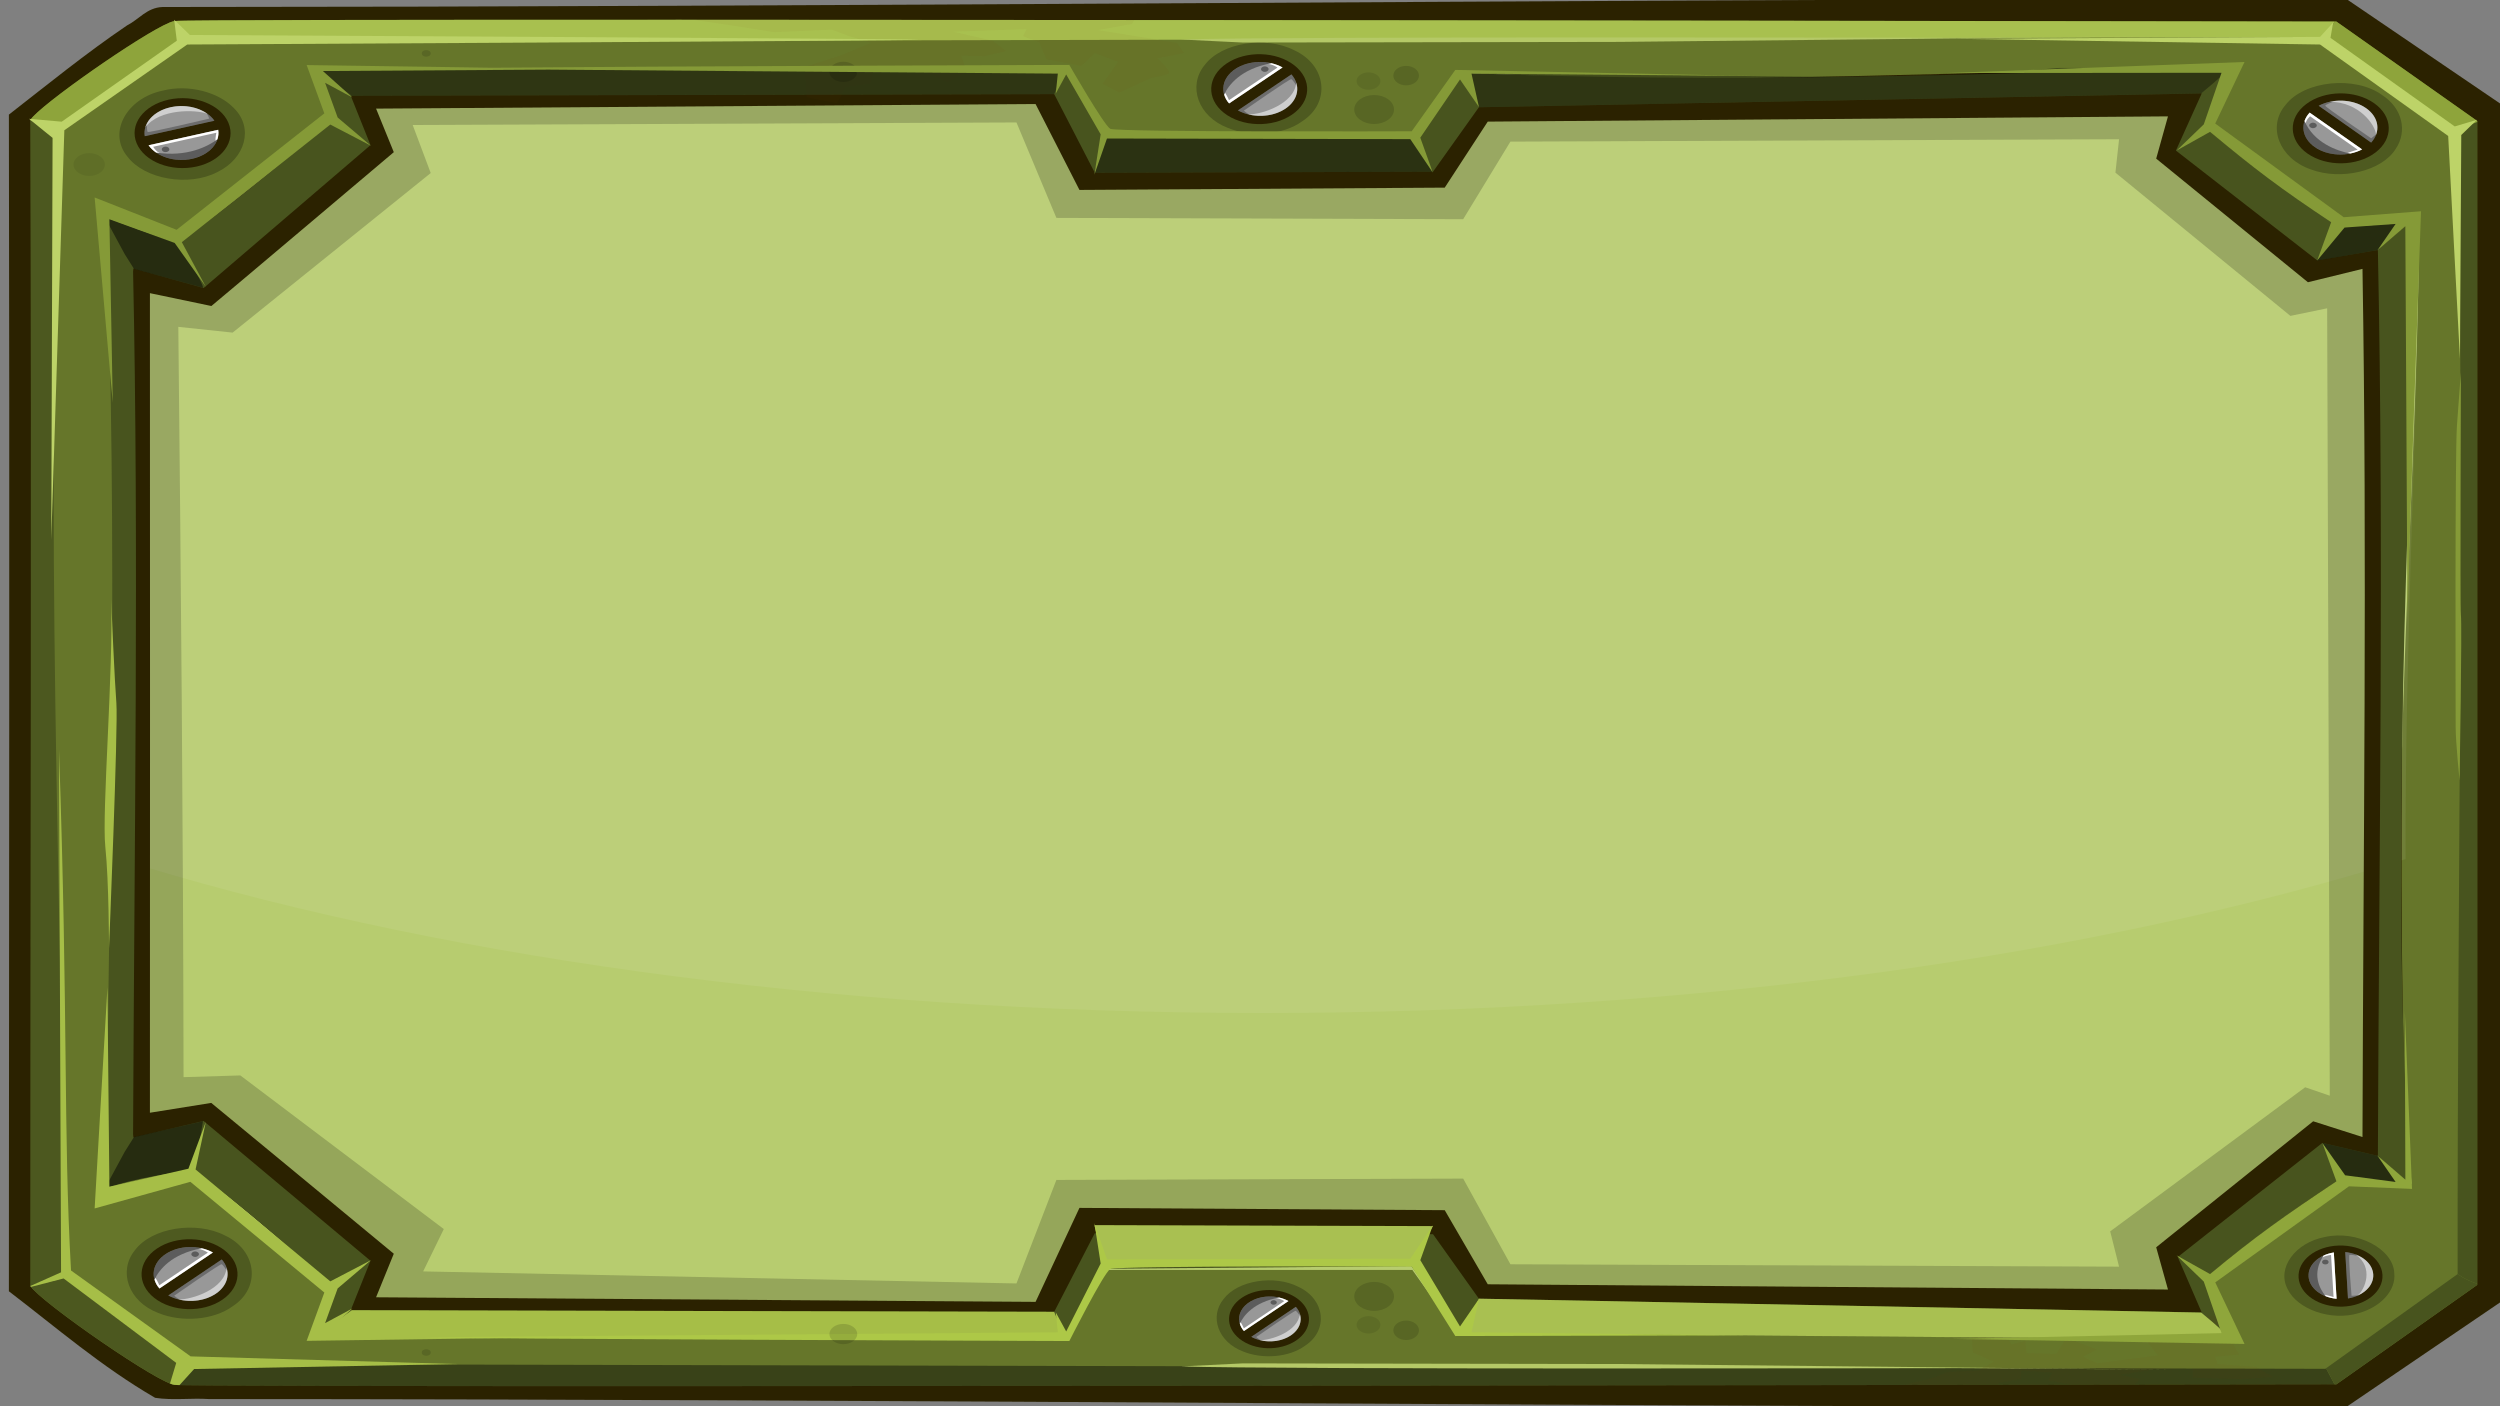 <?xml version="1.0" encoding="UTF-8" standalone="no"?>
<!-- Created with Inkscape (http://www.inkscape.org/) -->

<svg
   xmlns:dc="http://purl.org/dc/elements/1.1/"
   xmlns:cc="http://creativecommons.org/ns#"
   xmlns:rdf="http://www.w3.org/1999/02/22-rdf-syntax-ns#"
   xmlns:svg="http://www.w3.org/2000/svg"
   xmlns="http://www.w3.org/2000/svg"
   xmlns:sodipodi="http://sodipodi.sourceforge.net/DTD/sodipodi-0.dtd"
   xmlns:inkscape="http://www.inkscape.org/namespaces/inkscape"
   width="508mm"
   height="285.75mm"
   viewBox="0 0 508 285.75"
   version="1.1"
   id="svg19518"
   inkscape:version="0.92.0 r15299"
   sodipodi:docname="main-panel-no-header.svg">
  <rect x="0" y="0" width="508" height="285.75" fill="#808080" stroke="none"/>
  <defs
     id="defs19512" />
  <sodipodi:namedview
     id="base"
     pagecolor="#ffffff"
     bordercolor="#666666"
     borderopacity="1.0"
     inkscape:pageopacity="0.0"
     inkscape:pageshadow="2"
     inkscape:zoom="0.35"
     inkscape:cx="150.90179"
     inkscape:cy="335.10362"
     inkscape:document-units="mm"
     inkscape:current-layer="layer1"
     showgrid="false"
     inkscape:window-width="1920"
     inkscape:window-height="1017"
     inkscape:window-x="-8"
     inkscape:window-y="-8"
     inkscape:window-maximized="1" />
  <g
     inkscape:label="Layer 1"
     inkscape:groupmode="layer"
     id="layer1"
     transform="translate(201.322,48.254)">
    <g
       id="g7243"
       transform="matrix(0.372,0,0,0.271,2271.204,119.073)"
       inkscape:export-filename="C:\Users\Robert\Desktop\military_ui\pngs\panels\large_screen_rectanglar_military_panel_1985px_by_1536.png"
       inkscape:export-xdpi="128.49051"
       inkscape:export-ydpi="128.49051">
      <g
         transform="translate(-2537.346,-344.531)"
         id="g7131">
        <path
           style="fill:#2b2200;fill-opacity:1;stroke:none"
           d="m -2900.938,-273.781 c -373.191,0.745 -746.384,5.968 -1119.562,6.125 -8.525,0.487 -12.864,9.34 -19.312,13.781 -22.68,21.112 -43.364,44.264 -64.562,66.906 0.47,294.094 0.045,588.188 0,882.281 25.992,27.264 50.418,56.373 79.875,79.875 9.663,2.072 19.67,0.05 29.438,0.943 389.134,0.109 778.24,6.09 1167.375,6.025 29.323,-27.331 58.611,-54.702 87.906,-82.062 0,-297.281 -1e-4,-594.562 0,-891.844 -29.296,-27.361 -58.583,-54.731 -87.906,-82.062 -24.417,-0.006 -48.833,0.004 -73.25,0.031 z"
           id="path6701"
           inkscape:connector-curvature="0" />
        <path
           style="fill:#66762a;fill-opacity:1;stroke:none"
           d="m -3736.906,-258.094 c -147.685,-0.026 -258.315,0.174 -274.25,0.781 -0.01,3e-4 -0.023,-3e-4 -0.031,0 -0.54,0.021 -1.026,0.041 -1.344,0.062 -0.344,0.024 -0.579,0.038 -0.656,0.062 -0.01,-0.002 -0.022,0.002 -0.031,0 -0.216,-0.048 -0.482,-0.014 -0.812,0.062 -0.479,0.111 -1.112,0.395 -1.813,0.75 -0.178,0.087 -0.342,0.146 -0.531,0.25 -14.819,8.117 -69.306,60.374 -75.875,72.438 h -0.062 c -0.122,0.226 -0.257,0.491 -0.344,0.688 h 0.031 c -0.01,0.018 -0.023,0.044 -0.031,0.062 0.725,282.312 0.019,578.615 0,874.219 4.992,11.52 72.525,75.786 79.437,74.25 1.8,0.72 117.765,0.934 276.313,0.906 348.804,-0.061 903.875,-1.344 903.875,-1.344 l 76.937,-74.562 c 0,-290.906 0,-581.812 0,-872.719 l -76.937,-74.562 c 0,0 -555.071,-1.283 -903.875,-1.344 z"
           id="path6703"
           inkscape:connector-curvature="0"
           sodipodi:nodetypes="ccccccccccccccccsccccsc" />
        <path
           style="fill:#b7cc6f;fill-opacity:1;stroke:none"
           d="m -3938.719,-222.062 c 5.579,16.703 11.147,34.532 10.313,36.812 0,5.732 -77.261,92.212 -83.906,92.594 -4.638,0.267 -24.284,-9.451 -39.125,-17.188 16.342,238.521 0.883,482.244 0,728.031 14.841,-7.736 34.487,-17.454 39.125,-17.188 6.645,0.382 83.906,86.862 83.906,92.594 0.834,2.28 -4.734,20.11 -10.313,36.812 l 413.844,-0.156 19.469,-50.938 h 167.656 l 24.875,48 c 138.497,-12.049 280.446,1.047 421.938,2.688 -6.207,-18.276 -13.511,-40.846 -12.562,-43.438 0,-5.732 77.261,-92.212 83.906,-92.594 3.901,-0.224 14.288,14.038 27.646,20.825 -15.993,-231.444 2.632,-494.323 4.167,-713.794 -13.358,6.787 -27.912,13.599 -31.813,13.375 -6.645,-0.382 -83.906,-86.862 -83.906,-92.594 -0.949,-2.592 6.356,-25.161 12.562,-43.438 -141.491,1.641 -283.441,14.736 -421.938,2.688 l -24.875,48 h -167.656 l -19.469,-50.938 z"
           id="path6705"
           inkscape:connector-curvature="0"
           sodipodi:nodetypes="ccccccccccccccsccsccccccc" />
        <path
           inkscape:connector-curvature="0"
           style="opacity:0.07;fill:#ffffff;fill-opacity:1;stroke:none"
           d="m -3938.719,-222.062 c 5.579,16.703 11.147,34.532 10.313,36.812 0,5.732 -77.261,92.212 -83.906,92.594 -4.638,0.267 -24.284,-9.451 -39.125,-17.188 10.818,157.898 7.694,318.109 4.094,479.656 168.307,72.796 387.744,116.844 627.75,116.844 238.423,0 456.509,-43.468 624.375,-115.406 -0.375,-160.886 6.412,-323.591 7.438,-470.25 -13.358,6.787 -27.912,13.599 -31.813,13.375 -6.645,-0.382 -83.906,-86.862 -83.906,-92.594 -0.949,-2.592 6.356,-25.161 12.562,-43.438 -141.491,1.641 -283.441,14.736 -421.938,2.688 l -24.875,48 h -167.656 l -19.469,-50.938 z"
           id="path7126" />
        <path
           style="opacity:0.19;fill:#000000;fill-opacity:1;stroke:none"
           d="m -3295.719,-199.031 -25.406,58 -193.469,5.438 -23.875,-62.969 -369.469,0.875 9.156,36.531 -92.737,114.823 -39.264,-12.355 c -5.738,199.801 -5.353,418.67 -5e-4,625.719 l 39.187,-10.089 92.813,112.558 -9.156,36.531 369.469,0.875 23.875,-69.03 193.469,5.438 25.406,64.061 374.438,-10.312 -5.844,-31.812 73.281,-82.156 39.125,3.062 c 1.002,-221.341 2.08,-442.745 0,-663.969 l -41.982,1.277 -70.424,-80.371 5.844,-31.812 z m -258.281,17.938 21.812,71.562 222.188,1 25.812,-58.188 332.469,-1.781 -1.987,25.04 95.569,107.407 20.087,-5.692 1.429,590.406 -13.442,-6.317 -106.5,108.031 4.844,26.469 -332.469,-1.781 -25.812,-64.248 -222.188,1 -21.812,77.623 -324.094,-9.031 11.281,-31.75 -111.132,-115.195 -31.028,1.289 c -0.202,-187.039 -1.435,-375.608 -2.857,-562.585 l 29.661,4.319 108.214,-119.654 -9.853,-36.036 z"
           id="path6711"
           inkscape:connector-curvature="0"
           sodipodi:nodetypes="cccccccccccccccccccccccccccccccccccccccccccccccccc" />
        <path
           style="fill:#2b2200;fill-opacity:1;stroke:none"
           d="m -3938.719,-222.062 c 5.579,16.703 11.147,34.532 10.313,36.812 0,5.732 -77.261,92.212 -83.906,92.594 -1.782,0.102 -5.79,-1.269 -10.875,-3.438 l -22.5,29.375 c 5.181,213.806 0.999,427.905 0,641.781 l 30,33.661 c 5.085,-2.169 9.093,-3.54 10.875,-3.438 6.645,0.382 76.406,82.576 76.406,88.308 0.834,2.28 -4.734,20.11 -10.313,36.812 l 413.844,-0.156 19.469,-56.998 h 167.656 l 24.344,51.186 c 142.6,-7.356 281.591,4.411 422.469,5.562 -6.207,-18.276 -13.511,-40.846 -12.562,-43.438 0,-5.732 74.417,-80.055 81.062,-80.438 3.901,-0.224 15.046,3.811 28.403,10.597 -7.207,-239.4 -1.503,-499.663 3.409,-727.878 -13.357,6.786 -30.769,11.814 -34.67,11.589 -6.645,-0.382 -78.205,-72.92 -78.205,-78.652 -0.949,-2.592 6.356,-25.161 12.562,-43.438 -140.877,1.151 -279.868,12.918 -422.469,5.562 l -24.344,45.125 h -167.656 l -19.469,-50.938 z m 395.156,27.156 23.969,64.406 199.531,-1.719 23.5,-49.5 371.562,-3.938 -6.438,31.688 82.893,92.683 29.795,-10.027 c 2.604,216.977 0.44,433.984 0,650.969 l -26.938,-11.812 -85.75,94.469 L -2925,694 l -371.562,-3.938 -23.5,-55.561 -199.531,-1.719 -23.969,70.467 -360.25,-3.438 9.688,-32.656 c 0,0 -95.684,-108.68 -99.719,-113.089 l -33.5,7.371 c 0.01,-204.844 0.146,-409.688 0,-614.531 l 33.576,9.636 c 4.035,-4.41 99.643,-115.355 99.643,-115.355 l -9.688,-32.656 z"
           id="path6714"
           inkscape:connector-curvature="0"
           sodipodi:nodetypes="ccccccccccccccccsccscccccccccccccccccccccccccccccccc" />
        <path
           style="fill:#48541e;fill-opacity:1;stroke:none"
           d="m -3589.569,-214.463 11.055,3.629 42.74,2.15 24.562,65.287 184.756,-0.77 25.052,-48.328 394.851,-10.396 -14.112,42.889 77.197,82.36 33.691,-7.97 c 1.979,-5.454 16.093,-17.511 16.105,-22.441 -14.343,2.109 -30.907,3.98 -34.619,5.686 -6.324,-0.333 -75.168,-70.034 -75.168,-75.026 -0.902,-2.256 9.985,-29.747 15.89,-45.658 -140.915,6.313 -281.801,12.78 -425.342,4.648 l -23.826,45.768 -168.158,2.525 -18.548,-44.32 z"
           id="path6716"
           inkscape:connector-curvature="0"
           sodipodi:nodetypes="ccccccccccccccccccc" />
        <path
           sodipodi:nodetypes="cccccccccccc"
           inkscape:connector-curvature="0"
           style="fill:#48541e;fill-opacity:1;stroke:none"
           d="m -3938.726,-222.009 c 5.575,16.693 11.143,34.49 10.309,36.769 0,5.732 -77.272,92.215 -83.917,92.597 -4.646,0.267 -24.338,-9.504 -39.187,-17.246 -1e-4,0.376 0,0.742 0,1.119 l 14.58,37 38.961,14.802 91.133,-107.128 -10.803,-37.039 397.803,-1.235 -5.755,-19.484 z"
           id="path6718" />
        <path
           inkscape:connector-curvature="0"
           style="fill:#8ea43b;fill-opacity:1;stroke:none"
           d="m -4014.017,-257.118 c -0.165,0.039 -0.345,0.1 -0.538,0.168 -0.172,0.06 -0.308,0.118 -0.504,0.202 -0.199,0.086 -0.451,0.192 -0.672,0.302 -0.289,0.142 -0.58,0.289 -0.907,0.47 -0.031,0.018 -0.069,0.048 -0.101,0.067 -15.723,9.006 -71.423,62.562 -75.938,72.981 v 0.168 l 16.611,7.362 67.963,-66.097 -5.846,-15.624 c -0.023,0 -0.044,-0.011 -0.067,0 z"
           id="path6720"
           sodipodi:nodetypes="ccccccccccccc" />
        <path
           style="fill:#a8c04f;fill-opacity:1;stroke:none"
           d="m -3736.909,-258.093 c -158.548,-0.028 -274.468,0.187 -276.268,0.907 -0.201,-0.045 -0.473,0 -0.773,0.067 l 5.859,15.64 1169.571,-3.618 4.504,-11.652 c -2.209,0 -554.786,-1.283 -902.894,-1.344 z m -278.855,1.68 c -0.477,0.239 -1.006,0.528 -1.579,0.874 0.589,-0.355 1.091,-0.629 1.579,-0.874 z"
           id="path6722"
           inkscape:connector-curvature="0"
           sodipodi:nodetypes="ccccccscccc" />
        <path
           style="fill:#8ea43b;fill-opacity:1;stroke:none"
           d="m -2834.016,-256.749 -4.509,11.666 h -0.739 c 0.257,0.175 0.672,0.47 0.672,0.47 l 71.811,70.565 c 0,0 3.646,-3.988 10.72,-7.3 v -0.84 l -76.946,-74.561 c 0,0 -0.871,3.2e-4 -1.008,0 z m -1181.749,0.336 c -0.489,0.245 -0.991,0.518 -1.579,0.874 0.573,-0.346 1.102,-0.634 1.579,-0.874 z"
           id="path6724"
           inkscape:connector-curvature="0"
           sodipodi:nodetypes="cccccccccccc" />
        <path
           style="opacity:0.257;fill:#000000;fill-opacity:1;stroke:none"
           d="m -4092.656,-182.75 c 0.725,282.186 0.019,578.371 0,873.844 8.275,-1.94 9.145,-6.11 13.112,-6.29 1.388,-0.372 5.844,-1.562 5.844,-1.562 -1.901,-288.427 -11.457,-570.211 -2.366,-858.638 z"
           id="path6726"
           inkscape:connector-curvature="0"
           sodipodi:nodetypes="cccccc" />
        <path
           style="fill:#48541e;fill-opacity:1;stroke:none"
           d="m -4015.75,-256.406 c -0.477,0.24 -1.02,0.529 -1.594,0.875 0.589,-0.356 1.105,-0.63 1.594,-0.875 z m 1259.688,75.062 c -7.073,3.312 -10.719,7.281 -10.719,7.281 3.829,281.705 -0.21,565.089 0,856.469 0,0 3.646,3.969 10.719,7.281 0,-290.344 0,-580.688 0,-871.031 z M -4017.344,763.875 c 0.589,0.356 1.105,0.63 1.594,0.875 -0.477,-0.24 -1.02,-0.529 -1.594,-0.875 z"
           id="path6730"
           inkscape:connector-curvature="0"
           sodipodi:nodetypes="ccccccccccc" />
        <path
           sodipodi:nodetypes="cscscc"
           style="fill:#b5c967;fill-opacity:1;stroke:none"
           d="m -3464.145,-243.29 c 51.101,-2.398 406.078,-1.304 424.51,-1.304 18.433,0 116.456,-1.211 116.456,-1.211 0,0 -294.745,4.302 -301.657,4.302 -6.912,0 -205.469,0.486 -205.469,0.486 z"
           id="path6732"
           inkscape:connector-curvature="0" />
        <path
           inkscape:connector-curvature="0"
           style="opacity:0.044;fill:#803300;fill-opacity:1;stroke:none"
           d="m -3730.391,-258.093 c 11.264,2.337 22.949,4.67 22.949,4.67 l 21.135,4.603 31.484,-1.915 8.837,4.603 12.668,5.376 -17.271,9.61 -19.22,8.434 0.403,12.298 0.773,10.349 16.498,4.637 5.007,-11.928 13.44,-2.688 1.915,-9.979 23.017,-1.915 17.305,11.122 10.349,-8.064 -3.058,-12.264 12.668,0.37 11.895,-3.831 -7.291,-7.695 -21.874,-6.888 40.321,-1.949 -1.915,5.376 8.803,4.637 3.864,12.668 19.186,4.973 7.291,-9.576 12.668,6.519 -8.434,16.498 9.207,6.552 16.901,-10.752 c 0,0 8.059,-1.925 9.979,-3.461 1.92,-1.536 -6.149,-11.525 -6.149,-11.525 l 14.616,-3.831 -3.864,-7.695 -43.379,-9.61 18.817,-4.603 c 0,0 0.488,-1.222 1.109,-2.923 -84.067,-0.099 -167.257,-0.186 -240.651,-0.201 z"
           id="path6734" />
        <circle
           r="6.061"
           cy="1590.773"
           cx="24.749"
           transform="matrix(1.075,0,0,1.075,-3388.318,-1922.194)"
           style="opacity:0.087;fill:#000000;fill-opacity:1;stroke:none"
           id="path6736" />
        <circle
           r="2.273"
           cy="1577.894"
           cx="68.943"
           transform="matrix(1.075,0,0,1.075,-3950.511,-1929.106)"
           style="opacity:0.13;fill:#000000;fill-opacity:1;stroke:none"
           id="path6740" />
        <path
           sodipodi:nodetypes="ccccccc"
           inkscape:connector-curvature="0"
           id="path6744"
           d="m -2984.357,-221.999 c -104.592,12.751 -217.135,2.822 -325.938,3.562 l 7.777,22.42 1.129,3.518 394.531,-10.406 c 9.016,-10.062 15.024,-18.148 15.531,-18.719 -30.907,-0.069 -61.954,-0.209 -93.031,-0.375 z"
           style="opacity:0.354;fill:#000000;fill-opacity:1;stroke:none" />
        <path
           sodipodi:nodetypes="ccccccc"
           id="path6746"
           d="m -3938.154,-222.009 21.112,20.873 383.611,-1.196 5.543,-18.211 -161.233,-1.389 -249.033,-0.076 z"
           style="opacity:0.354;fill:#000000;fill-opacity:1;stroke:none"
           inkscape:connector-curvature="0" />
        <path
           inkscape:connector-curvature="0"
           id="path6748"
           d="m -3506.076,-171.812 -5.312,27.938 0.188,0.469 184.75,-0.75 -12.531,-26.812 h -109.156 l -56.75,0.844 -0.344,-0.844 h -0.156 l -0.344,-0.844 z"
           style="opacity:0.407;fill:#000000;fill-opacity:1;stroke:none" />
        <path
           style="fill:#48541e;fill-opacity:1;stroke:none"
           d="m -4051.438,-109.844 c 6.828,241.427 2.006,485.374 -3e-4,728.031 5.234,-2.728 11.066,-5.675 16.625,-8.375 v -0.031 c 0.442,-1.088 0.688,-1.719 0.688,-1.719 l -2.406,-30.406 c 0.635,-212.56 3.204,-442.123 -3e-4,-646.969 l 2.406,-30.406 c 0,0 -0.245,-0.631 -0.688,-1.719 v -0.031 c -5.559,-2.7 -11.391,-5.647 -16.625,-8.375 z"
           id="path6752"
           inkscape:connector-curvature="0"
           sodipodi:nodetypes="cccccccccccc" />
        <path
           sodipodi:nodetypes="cccccccc"
           id="path6754"
           d="m -4051.514,-109.89 c -2e-4,0.377 0,0.742 0,1.119 l 10.415,26.429 c 1.846,4.084 3.398,7.406 5.084,11.073 l 37.725,14.107 c -0.614,-5.499 -10.801,-26.27 -12.624,-36.137 -0.607,0.379 -1.101,0.638 -1.412,0.656 -4.646,0.267 -24.338,-9.504 -39.187,-17.246 z"
           style="opacity:0.473;fill:#000000;fill-opacity:1;stroke:none"
           inkscape:connector-curvature="0" />
        <path
           style="fill:#48541e;fill-opacity:1;stroke:none"
           d="m -2787.812,-112.594 -22.531,27.031 c 3.381,226.471 0.601,452.985 0,679.469 l 17.859,23.369 c -11.516,-239.589 -1.251,-497.933 4.672,-729.869 z"
           id="path6758"
           inkscape:connector-curvature="0"
           sodipodi:nodetypes="ccccc" />
        <path
           inkscape:connector-curvature="0"
           id="path6760"
           d="m -2793.67,-107.812 -6.812,0.719 c -5.051,0.701 -10.095,1.381 -14.5,2.031 -1.052,0.161 -5.034,-1.475 -5.982,-1.317 -3.829,0.638 -6.758,1.276 -8.063,1.875 -0.147,-0.01 -0.347,-0.072 -0.562,-0.156 -0.632,0.178 -1.183,0.326 -1.563,0.5 -0.128,-0.01 -0.29,-0.062 -0.469,-0.125 -1.438,3.308 -8.513,18.924 -11.938,26.781 l 0.031,0.031 33.763,-8.152 c 1.948,-5.369 15.656,-17.119 16.094,-22.188 z"
           style="opacity:0.473;fill:#000000;fill-opacity:1;stroke:none"
           sodipodi:nodetypes="ccccccccccccc" />
        <ellipse
           ry="8.081"
           rx="13.076"
           cy="1594.814"
           cx="5057.777"
           transform="matrix(0.535,0,0,0.903,-6047.052,-1656.329)"
           id="path6802"
           style="opacity:0.139;fill:#000000;fill-opacity:1;stroke:none" />
        <circle
           r="10.102"
           cy="1617.037"
           cx="4959.849"
           id="path6804"
           style="opacity:0.139;fill:#000000;fill-opacity:1;stroke:none"
           transform="matrix(1.075,0,0,1.075,-8690.469,-1929.106)" />
        <circle
           r="7.071"
           cy="1590.773"
           cx="4690.138"
           id="path6806"
           style="opacity:0.139;fill:#000000;fill-opacity:1;stroke:none"
           transform="matrix(1.075,0,0,1.075,-8690.469,-1929.106)" />
        <path
           sodipodi:nodetypes="ccccccccccccccccccc"
           inkscape:connector-curvature="0"
           id="path6947"
           d="m -3589.569,722.816 11.055,-3.629 42.74,-2.15 24.562,-65.287 184.756,0.77 25.052,48.328 394.851,10.396 -13.102,-41.626 78.982,-85.574 30.896,9.921 c 1.979,5.454 16.093,17.511 16.105,22.441 -14.343,-2.109 -30.907,-3.98 -34.619,-5.686 -6.324,0.333 -75.168,70.034 -75.168,75.026 -0.902,2.256 9.985,29.747 15.89,45.658 l -425.342,-4.648 -25.342,-50.314 -166.643,2.02 -18.548,44.32 z"
           style="fill:#48541e;fill-opacity:1;stroke:none" />
        <path
           id="path6949"
           d="m -3938.726,730.362 c 5.575,-16.693 11.143,-34.49 10.309,-36.769 0,-5.732 -69.772,-87.929 -76.417,-88.311 -4.646,-0.267 -31.838,5.218 -46.687,12.96 -1e-4,-0.376 0,-0.742 0,-1.119 l 14.58,-37 38.885,-12.536 91.209,104.863 -10.803,37.039 397.803,1.235 -5.755,19.484 z"
           style="fill:#48541e;fill-opacity:1;stroke:none"
           inkscape:connector-curvature="0"
           sodipodi:nodetypes="cccccccccccc" />
        <path
           id="path6951"
           d="m -4014.017,765.471 c -0.165,-0.039 -0.345,-0.1 -0.538,-0.168 -0.172,-0.06 -0.308,-0.118 -0.504,-0.202 -0.199,-0.086 -0.451,-0.192 -0.672,-0.302 -0.289,-0.142 -0.58,-0.289 -0.907,-0.47 -0.031,-0.018 -0.069,-0.048 -0.101,-0.067 -15.723,-9.006 -71.423,-62.562 -75.938,-72.981 0,-0.056 0,-0.112 0,-0.168 14.796,-3.469 17.995,-6.327 17.995,-6.327 l 66.578,65.061 -5.846,15.624 c -0.023,0 -0.044,0.011 -0.067,0 z"
           style="fill:#4c581f;fill-opacity:1;stroke:none"
           inkscape:connector-curvature="0"
           sodipodi:nodetypes="ccccccccccccc" />
        <path
           sodipodi:nodetypes="ccccccscccc"
           inkscape:connector-curvature="0"
           id="path6953"
           d="m -3736.909,766.445 c -158.548,0.028 -274.468,-0.187 -276.268,-0.907 -0.201,0.045 -0.473,0 -0.773,-0.067 l 5.859,-15.64 1169.571,3.618 4.504,11.652 c -2.209,0 -554.786,1.283 -902.894,1.344 z m -278.855,-1.68 c -0.477,-0.239 -1.006,-0.528 -1.579,-0.874 0.589,0.355 1.091,0.629 1.579,0.874 z"
           style="opacity:0.438;fill:#000000;fill-opacity:1;stroke:none" />
        <path
           sodipodi:nodetypes="cccccccccccc"
           inkscape:connector-curvature="0"
           id="path6955"
           d="m -2834.016,765.101 -4.509,-11.666 h -0.739 c 0.257,-0.175 0.672,-0.47 0.672,-0.47 l 71.811,-70.565 c 0,0 3.646,3.988 10.72,7.3 v 0.84 l -76.946,74.561 c 0,0 -0.871,-3.2e-4 -1.008,0 z m -1181.749,-0.336 c -0.489,-0.245 -0.991,-0.518 -1.579,-0.874 0.573,0.346 1.102,0.634 1.579,0.874 z"
           style="fill:#48541e;fill-opacity:1;stroke:none" />
        <path
           inkscape:connector-curvature="0"
           id="path6963"
           d="m -3464.145,751.642 c 51.101,2.398 406.078,1.304 424.51,1.304 18.433,0 116.456,1.211 116.456,1.211 0,0 -294.745,-4.302 -301.657,-4.302 -6.912,0 -205.469,-0.486 -205.469,-0.486 z"
           style="fill:#b5c967;fill-opacity:1;stroke:none"
           sodipodi:nodetypes="cscscc" />
        <circle
           r="6.061"
           cy="1590.773"
           cx="24.749"
           id="path6967"
           style="opacity:0.087;fill:#000000;fill-opacity:1;stroke:none"
           transform="matrix(1.075,0,0,-1.075,-3388.318,2430.547)" />
        <circle
           r="2.273"
           cy="1577.894"
           cx="68.943"
           id="path6969"
           style="opacity:0.13;fill:#000000;fill-opacity:1;stroke:none"
           transform="matrix(1.075,0,0,-1.075,-3950.511,2437.459)" />
        <path
           inkscape:connector-curvature="0"
           style="opacity:0.473;fill:#000000;fill-opacity:1;stroke:none"
           d="m -4051.514,618.242 c -2e-4,-0.377 0,-0.742 0,-1.119 l 10.415,-26.429 c 1.846,-4.084 3.398,-7.406 5.084,-11.073 l 37.649,-11.841 c -0.614,5.499 -3.225,28.29 -5.048,38.158 -0.607,-0.379 -1.101,-0.638 -1.412,-0.656 -4.646,-0.267 -31.838,5.218 -46.687,12.96 z"
           id="path6983"
           sodipodi:nodetypes="cccccccc" />
        <path
           inkscape:connector-curvature="0"
           style="fill:#a6be47;fill-opacity:1;stroke:none"
           d="m -3938.154,730.362 21.112,-20.873 383.611,1.196 5.543,18.211 -161.233,1.389 -249.033,0.076 z"
           id="path6975"
           sodipodi:nodetypes="ccccccc" />
        <path
           style="fill:#a6be47;fill-opacity:1;stroke:none"
           d="m -4048.531,176.375 c 1.361,51.792 -5.134,160.119 -3.177,185.557 2.02,26.264 2.021,76.255 2.021,76.255 0,0 5.041,-166.671 4.031,-183.844 -0.94,-15.977 -2.627,-69.975 -2.875,-77.969 z M -4077,289.312 l 1.125,391.781 -16.781,10.25 c 0.087,0.197 0.222,0.462 0.344,0.688 l 17.812,-6.344 61.531,63.312 -3.406,15.469 c 0.437,0.24 0.848,0.428 1.219,0.594 0.438,0.195 0.794,0.329 1.125,0.406 0.04,0.011 0.117,-0.011 0.156,0 0.113,0.02 0.245,0.052 0.344,0.062 0.134,0.011 0.239,0.024 0.344,0 0.06,0.023 0.305,0.04 0.656,0.062 0.308,0.025 0.732,0.038 1.344,0.062 0.013,5.4e-4 0.017,-5.4e-4 0.031,0 l 7.969,-12.062 144.062,-3.719 -145.969,-5.75 -65.344,-64.406 c -4.259,-104.941 -1.463,-186.705 -6.562,-390.406 z m 26.455,178.174 -6.987,165.701 52.281,-19.964 73.188,83.027 -9.656,36.219 162.594,-3.156 -153.719,-1.312 16.125,-19.844 -14.937,11.031 6.875,-26.031 18.156,-21.156 -22.188,15.875 -73.594,-83.902 5.625,-35.719 -9.531,35.156 -43.156,13.464 z"
           id="path6959"
           inkscape:connector-curvature="0"
           sodipodi:nodetypes="csccccccccccccccccccccccccccccccccccccccccc" />
        <path
           sodipodi:nodetypes="cccccccccccccccccccccccccccccccccccccccccccccccccccccccc"
           inkscape:connector-curvature="0"
           id="path6971"
           d="m -3069.794,765.572 15.356,-4.906 9.24,-4.872 16.297,-1.075 8.669,-6.519 -11.391,-7.09 c -0.179,-3.797 -0.358,-7.594 -0.538,-11.391 -0.37,-2.352 -0.739,-4.704 -1.109,-7.056 -9.957,-1.994 -19.914,-3.987 -29.871,-5.981 0,-3.08 0,-6.16 0,-9.24 7.426,-0.538 14.852,-1.075 22.277,-1.613 1.994,2.711 3.987,5.421 5.981,8.132 2.89,0.37 5.779,0.739 8.669,1.109 4.536,0.179 9.072,0.358 13.608,0.538 -1.087,-1.994 -2.173,-3.987 -3.259,-5.981 3.248,-0.179 6.496,-0.358 9.744,-0.538 2.901,5.253 5.802,10.506 8.703,15.759 -5.611,0.538 -11.223,1.075 -16.834,1.613 1.266,2.901 2.531,5.802 3.797,8.703 2.531,-0.907 5.062,-1.814 7.594,-2.722 0.19,3.08 0.381,6.16 0.571,9.24 5.421,0.179 10.842,0.358 16.263,0.538 1.815,-3.987 3.629,-7.975 5.443,-11.962 5.611,2.901 11.223,5.802 16.834,8.703 -2.531,1.803 -5.063,3.606 -7.594,5.41 l 7.594,4.906 33.131,-5.981 c -2.352,-4.167 -4.704,-8.333 -7.056,-12.5 -4.525,-0.717 -9.05,-1.434 -13.575,-2.15 1.994,-2.901 3.987,-5.802 5.981,-8.703 6.519,1.814 13.037,3.629 19.556,5.443 5.063,0.179 10.125,0.358 15.188,0.538 0.179,-3.987 0.358,-7.975 0.538,-11.962 4.894,-0.179 9.789,-0.358 14.684,-0.538 -1.277,3.808 -2.554,7.616 -3.83,11.424 2.901,2.531 5.802,5.063 8.703,7.594 1.445,3.438 2.89,6.877 4.335,10.316 -4.346,0.538 -8.691,1.075 -13.037,1.613 l 1.109,5.443 21.169,2.184 9.24,7.594 -16.834,1.613 -27.15,-1.075 v -7.056 l -20.093,0.538 -19.556,4.368 10.853,3.226 -2.89,4.133 c -13.775,0.03 -16.715,0.031 -33.735,0.067 l -13.34,-3.091 2.184,-5.981 -16.834,-1.613 -0.538,6.485 -11.962,2.722 c 0,0 0.156,0.775 0.302,1.546 -15.403,0.031 -35.85,0.069 -52.586,0.101 z"
           style="opacity:0.044;fill:#803300;fill-opacity:1;stroke:none" />
        <path
           style="fill:#a9c051;fill-opacity:1;stroke:none"
           d="m -2984.357,730.352 -325.938,-3.562 7.777,-22.42 1.129,-3.518 394.531,10.406 c 9.016,10.062 15.024,18.148 15.531,18.719 -30.907,0.069 -61.954,0.209 -93.031,0.375 z"
           id="path6973"
           inkscape:connector-curvature="0"
           sodipodi:nodetypes="ccccccc" />
        <path
           style="fill:#a9c051;fill-opacity:1;stroke:none"
           d="m -3506.076,674.103 -5.312,-27.938 0.188,-0.469 184.75,0.75 -12.531,26.812 h -109.156 l -56.75,-0.844 -0.344,0.844 h -0.156 l -0.344,0.844 z"
           id="path6977"
           inkscape:connector-curvature="0"
           sodipodi:nodetypes="ccccccccccc" />
        <path
           style="opacity:0.473;fill:#000000;fill-opacity:1;stroke:none"
           d="m -2793.67,616.164 -6.812,-0.719 c -5.051,-0.701 -10.095,-1.381 -14.5,-2.031 -1.052,-0.161 -2.177,-0.311 -3.125,-0.469 -3.829,-0.638 -6.758,-1.276 -8.063,-1.875 -0.147,0.01 -0.347,0.072 -0.562,0.156 -0.632,-0.178 -1.183,-0.326 -1.563,-0.5 -0.128,0.01 -0.29,0.062 -0.469,0.125 -1.438,-3.308 -8.513,-18.924 -11.938,-26.781 l 0.031,-0.031 30.906,9.937 c 1.948,5.369 15.656,17.119 16.094,22.188 z"
           id="path6989"
           inkscape:connector-curvature="0" />
        <ellipse
           ry="8.081"
           rx="13.076"
           cy="1594.814"
           cx="5057.777"
           style="opacity:0.139;fill:#000000;fill-opacity:1;stroke:none"
           id="path6993"
           transform="matrix(0.535,0,0,-0.903,-6047.052,2164.682)" />
        <circle
           r="10.102"
           cy="1617.037"
           cx="4959.849"
           transform="matrix(1.075,0,0,-1.075,-8690.469,2437.459)"
           style="opacity:0.139;fill:#000000;fill-opacity:1;stroke:none"
           id="path6995" />
        <path
           sodipodi:nodetypes="ccccccccccccccccccc"
           inkscape:connector-curvature="0"
           id="path6979"
           d="m -3877.702,729.802 c 11.982,1.247 352.584,2.806 352.584,2.806 0,0 18.691,-50.892 22.322,-53.979 4.035,-2.646 164.706,-1.839 164.706,-1.839 l 23.81,52.078 159.834,-0.511 -150.994,-2.296 4.097,-25.12 -10.374,20.755 -21.683,-49.712 6.847,-26.19 -12.317,25.095 -165.709,0.472 -6.847,-27.126 3.424,30.244 -18.83,50.959 -5.706,-14.342 1.141,14.966 z"
           style="fill:#adc847;fill-opacity:1;stroke:none" />
        <circle
           r="7.071"
           cy="1590.773"
           cx="4690.138"
           transform="matrix(1.075,0,0,-1.075,-8690.469,2437.459)"
           style="opacity:0.139;fill:#000000;fill-opacity:1;stroke:none"
           id="path6997" />
        <path
           sodipodi:nodetypes="ccccccccccccccccc"
           inkscape:connector-curvature="0"
           id="path6991"
           d="m -3042.965,731.049 159.767,3.741 -15.977,-46.145 73.032,-72.041 34.447,1.943 -3.926,-133.269 0.291,126.337 -15.337,-18.16 10.006,19.885 -27.561,-4.995 -12.409,-24.171 7.643,28.687 c -27.225,24.785 -45.206,42.217 -69.038,69.546 l -18.259,-14.031 14.835,19.643 9.7,38.662 z"
           style="fill:#8fa63b;fill-opacity:1;stroke:none" />
        <g
           id="g7016"
           transform="matrix(0.516,0.497,-0.497,0.516,-4233.066,-3222.61)">
          <path
             style="opacity:0.239;fill:#000000;fill-opacity:1;stroke:none"
             d="m 4357.969,1657.188 c -29.154,-0.552 -53.392,30.276 -45.969,58.5 5.533,26.124 35.265,43.849 60.812,35.219 24.456,-7.287 40.317,-36 31.562,-60.469 -6.259,-19.403 -25.771,-34.076 -46.406,-33.25 z"
             id="path7018"
             inkscape:connector-curvature="0" />
          <circle
             r="31.071"
             cy="1709.862"
             cx="4366.786"
             transform="matrix(1.178,0,0,1.178,-784.748,-310.061)"
             id="path7020"
             style="fill:#2b2200;fill-opacity:1;stroke:none" />
          <path
             id="path7022"
             d="m 4358.562,1675.562 c -13.883,0 -25.398,10.043 -27.75,23.25 h 55.531 c -2.352,-13.207 -13.898,-23.25 -27.781,-23.25 z m -27.75,33.188 c 2.345,13.215 13.861,23.25 27.75,23.25 13.889,0 25.436,-10.035 27.781,-23.25 z"
             style="fill:#989898;fill-opacity:1;stroke:none"
             inkscape:connector-curvature="0" />
          <path
             sodipodi:nodetypes="ccccccccc"
             inkscape:connector-curvature="0"
             id="path7024"
             d="m 4330.812,1708.75 c 0.577,3.25 1.696,6.301 3.281,9.062 0.809,0.439 1.606,0.862 2.406,1.25 -2.616,-3.35 -2.759,-7.759 -2.759,-7.759 h 50.353 c 0,0 -1.983,4.071 -3.094,7.795 0.644,-0.315 1.23,-0.655 1.812,-0.969 1.692,-2.848 2.931,-5.992 3.531,-9.375 z"
             style="fill:#ffffff;fill-opacity:1;stroke:none" />
          <path
             id="path7026"
             d="m 4336.312,1686.469 c -2.749,3.539 -4.682,7.75 -5.5,12.344 h 55.531 c -0.577,-3.24 -1.699,-6.305 -3.281,-9.062 0.219,2.672 0.156,5.812 0.156,5.812 0,0 -48.402,0.906 -48.938,-0.344 -0.402,-0.938 1.203,-6.18 2.031,-8.75 z"
             style="opacity:0.288;fill:#000000;fill-opacity:1;stroke:none"
             inkscape:connector-curvature="0" />
          <path
             id="path7028"
             d="m 4358.562,1675.562 c -10.607,0 -19.844,5.843 -24.656,14.5 16.162,-15.689 42.47,-6.655 49.531,0.375 -4.761,-8.858 -14.119,-14.875 -24.875,-14.875 z"
             style="opacity:0.535;fill:#ffffff;fill-opacity:1;stroke:none"
             inkscape:connector-curvature="0" />
          <path
             id="path7030"
             d="m 4334.094,1717.812 c 4.857,8.484 13.987,14.188 24.469,14.188 10.366,0 19.439,-5.576 24.344,-13.906 -9.533,5.155 -27.729,11.146 -48.812,-0.281 z"
             style="opacity:0.394;fill:#000000;fill-opacity:1;stroke:none"
             inkscape:connector-curvature="0" />
          <circle
             r="2.857"
             cy="1716.648"
             cx="4341.964"
             id="path7032"
             style="opacity:0.394;fill:#000000;fill-opacity:1;stroke:none" />
        </g>
        <g
           transform="matrix(-0.526,0.486,-0.486,-0.526,-300.18,-1428.315)"
           id="g7034">
          <path
             inkscape:connector-curvature="0"
             id="path7036"
             d="m 4357.969,1657.188 c -29.154,-0.552 -53.392,30.276 -45.969,58.5 5.533,26.124 35.265,43.849 60.812,35.219 24.456,-7.287 40.317,-36 31.562,-60.469 -6.259,-19.403 -25.771,-34.076 -46.406,-33.25 z"
             style="opacity:0.239;fill:#000000;fill-opacity:1;stroke:none" />
          <circle
             r="31.071"
             cy="1709.862"
             cx="4366.786"
             style="fill:#2b2200;fill-opacity:1;stroke:none"
             id="path7038"
             transform="matrix(1.178,0,0,1.178,-784.748,-310.061)" />
          <path
             inkscape:connector-curvature="0"
             style="fill:#989898;fill-opacity:1;stroke:none"
             d="m 4358.562,1675.562 c -13.883,0 -25.398,10.043 -27.75,23.25 h 55.531 c -2.352,-13.207 -13.898,-23.25 -27.781,-23.25 z m -27.75,33.188 c 2.345,13.215 13.861,23.25 27.75,23.25 13.889,0 25.436,-10.035 27.781,-23.25 z"
             id="path7040" />
          <path
             style="fill:#ffffff;fill-opacity:1;stroke:none"
             d="m 4330.812,1708.75 c 0.577,3.25 1.696,6.301 3.281,9.062 0.809,0.439 1.606,0.862 2.406,1.25 -2.616,-3.35 -2.759,-7.759 -2.759,-7.759 h 50.353 c 0,0 -1.983,4.071 -3.094,7.795 0.644,-0.315 1.23,-0.655 1.812,-0.969 1.692,-2.848 2.931,-5.992 3.531,-9.375 z"
             id="path7042"
             inkscape:connector-curvature="0"
             sodipodi:nodetypes="ccccccccc" />
          <path
             inkscape:connector-curvature="0"
             style="opacity:0.288;fill:#000000;fill-opacity:1;stroke:none"
             d="m 4336.312,1686.469 c -2.749,3.539 -4.682,7.75 -5.5,12.344 h 55.531 c -0.577,-3.24 -1.699,-6.305 -3.281,-9.062 0.219,2.672 0.156,5.812 0.156,5.812 0,0 -48.402,0.906 -48.938,-0.344 -0.402,-0.938 1.203,-6.18 2.031,-8.75 z"
             id="path7044" />
          <path
             inkscape:connector-curvature="0"
             style="opacity:0.535;fill:#ffffff;fill-opacity:1;stroke:none"
             d="m 4358.562,1675.562 c -10.607,0 -19.844,5.843 -24.656,14.5 16.162,-15.689 42.47,-6.655 49.531,0.375 -4.761,-8.858 -14.119,-14.875 -24.875,-14.875 z"
             id="path7046" />
          <path
             inkscape:connector-curvature="0"
             style="opacity:0.394;fill:#000000;fill-opacity:1;stroke:none"
             d="m 4334.094,1717.812 c 4.857,8.484 13.987,14.188 24.469,14.188 10.366,0 19.439,-5.576 24.344,-13.906 -9.533,5.155 -27.729,11.146 -48.812,-0.281 z"
             id="path7048" />
          <circle
             r="2.857"
             cy="1716.648"
             cx="4341.964"
             style="opacity:0.394;fill:#000000;fill-opacity:1;stroke:none"
             id="path7050" />
        </g>
        <g
           id="g7052"
           transform="matrix(0.685,-0.209,0.209,0.685,-7351.812,-429.349)">
          <path
             style="opacity:0.239;fill:#000000;fill-opacity:1;stroke:none"
             d="m 4357.969,1657.188 c -29.154,-0.552 -53.392,30.276 -45.969,58.5 5.533,26.124 35.265,43.849 60.812,35.219 24.456,-7.287 40.317,-36 31.562,-60.469 -6.259,-19.403 -25.771,-34.076 -46.406,-33.25 z"
             id="path7054"
             inkscape:connector-curvature="0" />
          <circle
             r="31.071"
             cy="1709.862"
             cx="4366.786"
             transform="matrix(1.178,0,0,1.178,-784.748,-310.061)"
             id="path7056"
             style="fill:#2b2200;fill-opacity:1;stroke:none" />
          <path
             id="path7058"
             d="m 4358.562,1675.562 c -13.883,0 -25.398,10.043 -27.75,23.25 h 55.531 c -2.352,-13.207 -13.898,-23.25 -27.781,-23.25 z m -27.75,33.188 c 2.345,13.215 13.861,23.25 27.75,23.25 13.889,0 25.436,-10.035 27.781,-23.25 z"
             style="fill:#989898;fill-opacity:1;stroke:none"
             inkscape:connector-curvature="0" />
          <path
             sodipodi:nodetypes="ccccccccc"
             inkscape:connector-curvature="0"
             id="path7060"
             d="m 4330.812,1708.75 c 0.577,3.25 1.696,6.301 3.281,9.062 0.809,0.439 1.606,0.862 2.406,1.25 -2.616,-3.35 -2.759,-7.759 -2.759,-7.759 h 50.353 c 0,0 -1.983,4.071 -3.094,7.795 0.644,-0.315 1.23,-0.655 1.812,-0.969 1.692,-2.848 2.931,-5.992 3.531,-9.375 z"
             style="fill:#ffffff;fill-opacity:1;stroke:none" />
          <path
             id="path7062"
             d="m 4336.312,1686.469 c -2.749,3.539 -4.682,7.75 -5.5,12.344 h 55.531 c -0.577,-3.24 -1.699,-6.305 -3.281,-9.062 0.219,2.672 0.156,5.812 0.156,5.812 0,0 -48.402,0.906 -48.938,-0.344 -0.402,-0.938 1.203,-6.18 2.031,-8.75 z"
             style="opacity:0.288;fill:#000000;fill-opacity:1;stroke:none"
             inkscape:connector-curvature="0" />
          <path
             id="path7064"
             d="m 4358.562,1675.562 c -10.607,0 -19.844,5.843 -24.656,14.5 16.162,-15.689 42.47,-6.655 49.531,0.375 -4.761,-8.858 -14.119,-14.875 -24.875,-14.875 z"
             style="opacity:0.535;fill:#ffffff;fill-opacity:1;stroke:none"
             inkscape:connector-curvature="0" />
          <path
             id="path7066"
             d="m 4334.094,1717.812 c 4.857,8.484 13.987,14.188 24.469,14.188 10.366,0 19.439,-5.576 24.344,-13.906 -9.533,5.155 -27.729,11.146 -48.812,-0.281 z"
             style="opacity:0.394;fill:#000000;fill-opacity:1;stroke:none"
             inkscape:connector-curvature="0" />
          <circle
             r="2.857"
             cy="1716.648"
             cx="4341.964"
             id="path7068"
             style="opacity:0.394;fill:#000000;fill-opacity:1;stroke:none" />
        </g>
        <path
           style="fill:#859a37;fill-opacity:1;stroke:none"
           d="m -2883.188,-226.438 -162.812,8.296 150.249,-0.202 -9.688,38.688 -14.844,19.625 18.25,-14.031 c 23.832,27.33 38.949,42.992 66.174,67.777 l -7.625,28.687 14.932,-24.693 27.894,-2.709 -10,19.906 15.312,-18.156 1.161,294.545 c 1.919,-100.337 4.867,-203.666 7.402,-305.795 l -42.232,4.464 -70.174,-70.246 z m -641.938,2.188 c 0,0 -224.401,1.04 -315.312,2.094 h -0.281 l -101,-1.969 9.656,36.219 -80.688,87.312 -44.781,-24.25 9.895,153.987 -1.832,-137.674 35.656,17.781 17.107,33.105 -13.201,-33.698 81.094,-88.188 22.188,15.875 -18.156,-21.156 -6.875,-26.031 14.937,11.031 -16.125,-19.844 123.125,-1.062 278.313,3 -1.125,14.969 5.687,-14.344 18.844,44.906 -3.438,30.25 6.875,-27.125 165.688,0.469 12.312,25.094 -6.844,-26.188 21.687,-43.656 10.375,20.75 -4.094,-25.125 154.03,1.759 -162.874,-4.541 -23.813,46 c 0,0 -160.653,0.802 -164.687,-1.844 -3.631,-3.087 -22.344,-47.906 -22.344,-47.906 z"
           id="path6750"
           inkscape:connector-curvature="0"
           sodipodi:nodetypes="ccccccccccccccccccccccccccccccccccccccccccccccccccccc" />
        <g
           id="g7070"
           transform="matrix(-0.526,0.486,-0.486,-0.526,-884.466,-539.744)">
          <path
             style="opacity:0.239;fill:#000000;fill-opacity:1;stroke:none"
             d="m 4357.969,1657.188 c -29.154,-0.552 -53.392,30.276 -45.969,58.5 5.533,26.124 35.265,43.849 60.812,35.219 24.456,-7.287 40.317,-36 31.562,-60.469 -6.259,-19.403 -25.771,-34.076 -46.406,-33.25 z"
             id="path7072"
             inkscape:connector-curvature="0" />
          <circle
             r="31.071"
             cy="1709.862"
             cx="4366.786"
             transform="matrix(1.178,0,0,1.178,-784.748,-310.061)"
             id="path7074"
             style="fill:#2b2200;fill-opacity:1;stroke:none" />
          <path
             id="path7076"
             d="m 4358.562,1675.562 c -13.883,0 -25.398,10.043 -27.75,23.25 h 55.531 c -2.352,-13.207 -13.898,-23.25 -27.781,-23.25 z m -27.75,33.188 c 2.345,13.215 13.861,23.25 27.75,23.25 13.889,0 25.436,-10.035 27.781,-23.25 z"
             style="fill:#989898;fill-opacity:1;stroke:none"
             inkscape:connector-curvature="0" />
          <path
             sodipodi:nodetypes="ccccccccc"
             inkscape:connector-curvature="0"
             id="path7078"
             d="m 4330.812,1708.75 c 0.577,3.25 1.696,6.301 3.281,9.062 0.809,0.439 1.606,0.862 2.406,1.25 -2.616,-3.35 -2.759,-7.759 -2.759,-7.759 h 50.353 c 0,0 -1.983,4.071 -3.094,7.795 0.644,-0.315 1.23,-0.655 1.812,-0.969 1.692,-2.848 2.931,-5.992 3.531,-9.375 z"
             style="fill:#ffffff;fill-opacity:1;stroke:none" />
          <path
             id="path7080"
             d="m 4336.312,1686.469 c -2.749,3.539 -4.682,7.75 -5.5,12.344 h 55.531 c -0.577,-3.24 -1.699,-6.305 -3.281,-9.062 0.219,2.672 0.156,5.812 0.156,5.812 0,0 -48.402,0.906 -48.938,-0.344 -0.402,-0.938 1.203,-6.18 2.031,-8.75 z"
             style="opacity:0.288;fill:#000000;fill-opacity:1;stroke:none"
             inkscape:connector-curvature="0" />
          <path
             id="path7082"
             d="m 4358.562,1675.562 c -10.607,0 -19.844,5.843 -24.656,14.5 16.162,-15.689 42.47,-6.655 49.531,0.375 -4.761,-8.858 -14.119,-14.875 -24.875,-14.875 z"
             style="opacity:0.535;fill:#ffffff;fill-opacity:1;stroke:none"
             inkscape:connector-curvature="0" />
          <path
             id="path7084"
             d="m 4334.094,1717.812 c 4.857,8.484 13.987,14.188 24.469,14.188 10.366,0 19.439,-5.576 24.344,-13.906 -9.533,5.155 -27.729,11.146 -48.812,-0.281 z"
             style="opacity:0.394;fill:#000000;fill-opacity:1;stroke:none"
             inkscape:connector-curvature="0" />
          <circle
             r="2.857"
             cy="1716.648"
             cx="4341.964"
             id="path7086"
             style="opacity:0.394;fill:#000000;fill-opacity:1;stroke:none" />
        </g>
        <g
           transform="matrix(-0.438,0.405,-0.405,-0.438,-816.484,-302.918)"
           id="g7088">
          <path
             inkscape:connector-curvature="0"
             id="path7090"
             d="m 4357.969,1657.188 c -29.154,-0.552 -53.392,30.276 -45.969,58.5 5.533,26.124 35.265,43.849 60.812,35.219 24.456,-7.287 40.317,-36 31.562,-60.469 -6.259,-19.403 -25.771,-34.076 -46.406,-33.25 z"
             style="opacity:0.239;fill:#000000;fill-opacity:1;stroke:none" />
          <circle
             r="31.071"
             cy="1709.862"
             cx="4366.786"
             style="fill:#2b2200;fill-opacity:1;stroke:none"
             id="path7092"
             transform="matrix(1.178,0,0,1.178,-784.748,-310.061)" />
          <path
             inkscape:connector-curvature="0"
             style="fill:#989898;fill-opacity:1;stroke:none"
             d="m 4358.562,1675.562 c -13.883,0 -25.398,10.043 -27.75,23.25 h 55.531 c -2.352,-13.207 -13.898,-23.25 -27.781,-23.25 z m -27.75,33.188 c 2.345,13.215 13.861,23.25 27.75,23.25 13.889,0 25.436,-10.035 27.781,-23.25 z"
             id="path7094" />
          <path
             style="fill:#ffffff;fill-opacity:1;stroke:none"
             d="m 4330.812,1708.75 c 0.577,3.25 1.696,6.301 3.281,9.062 0.809,0.439 1.606,0.862 2.406,1.25 -2.616,-3.35 -2.759,-7.759 -2.759,-7.759 h 50.353 c 0,0 -1.983,4.071 -3.094,7.795 0.644,-0.315 1.23,-0.655 1.812,-0.969 1.692,-2.848 2.931,-5.992 3.531,-9.375 z"
             id="path7096"
             inkscape:connector-curvature="0"
             sodipodi:nodetypes="ccccccccc" />
          <path
             inkscape:connector-curvature="0"
             style="opacity:0.288;fill:#000000;fill-opacity:1;stroke:none"
             d="m 4336.312,1686.469 c -2.749,3.539 -4.682,7.75 -5.5,12.344 h 55.531 c -0.577,-3.24 -1.699,-6.305 -3.281,-9.062 0.219,2.672 0.156,5.812 0.156,5.812 0,0 -48.402,0.906 -48.938,-0.344 -0.402,-0.938 1.203,-6.18 2.031,-8.75 z"
             id="path7098" />
          <path
             inkscape:connector-curvature="0"
             style="opacity:0.535;fill:#ffffff;fill-opacity:1;stroke:none"
             d="m 4358.562,1675.562 c -10.607,0 -19.844,5.843 -24.656,14.5 16.162,-15.689 42.47,-6.655 49.531,0.375 -4.761,-8.858 -14.119,-14.875 -24.875,-14.875 z"
             id="path7100" />
          <path
             inkscape:connector-curvature="0"
             style="opacity:0.394;fill:#000000;fill-opacity:1;stroke:none"
             d="m 4334.094,1717.812 c 4.857,8.484 13.987,14.188 24.469,14.188 10.366,0 19.439,-5.576 24.344,-13.906 -9.533,5.155 -27.729,11.146 -48.812,-0.281 z"
             id="path7102" />
          <circle
             r="2.857"
             cy="1716.648"
             cx="4341.964"
             style="opacity:0.394;fill:#000000;fill-opacity:1;stroke:none"
             id="path7104" />
        </g>
        <g
           id="g7106"
           transform="matrix(0.027,0.626,-0.626,0.027,-1881.655,-2091.026)"
           inkscape:transform-center-x="15.714286"
           inkscape:transform-center-y="11.428571">
          <path
             style="opacity:0.239;fill:#000000;fill-opacity:1;stroke:none"
             d="m 4357.969,1657.188 c -29.154,-0.552 -53.392,30.276 -45.969,58.5 5.533,26.124 35.265,43.849 60.812,35.219 24.456,-7.287 40.317,-36 31.562,-60.469 -6.259,-19.403 -25.771,-34.076 -46.406,-33.25 z"
             id="path7108"
             inkscape:connector-curvature="0" />
          <circle
             r="31.071"
             cy="1709.862"
             cx="4366.786"
             transform="matrix(1.178,0,0,1.178,-784.748,-310.061)"
             id="path7110"
             style="fill:#2b2200;fill-opacity:1;stroke:none" />
          <path
             id="path7112"
             d="m 4358.562,1675.562 c -13.883,0 -25.398,10.043 -27.75,23.25 h 55.531 c -2.352,-13.207 -13.898,-23.25 -27.781,-23.25 z m -27.75,33.188 c 2.345,13.215 13.861,23.25 27.75,23.25 13.889,0 25.436,-10.035 27.781,-23.25 z"
             style="fill:#989898;fill-opacity:1;stroke:none"
             inkscape:connector-curvature="0" />
          <path
             sodipodi:nodetypes="ccccccccc"
             inkscape:connector-curvature="0"
             id="path7114"
             d="m 4330.812,1708.75 c 0.577,3.25 1.696,6.301 3.281,9.062 0.809,0.439 1.606,0.862 2.406,1.25 -2.616,-3.35 -2.759,-7.759 -2.759,-7.759 h 50.353 c 0,0 -1.983,4.071 -3.094,7.795 0.644,-0.315 1.23,-0.655 1.812,-0.969 1.692,-2.848 2.931,-5.992 3.531,-9.375 z"
             style="fill:#ffffff;fill-opacity:1;stroke:none" />
          <path
             id="path7116"
             d="m 4336.312,1686.469 c -2.749,3.539 -4.682,7.75 -5.5,12.344 h 55.531 c -0.577,-3.24 -1.699,-6.305 -3.281,-9.062 0.219,2.672 0.156,5.812 0.156,5.812 0,0 -48.402,0.906 -48.938,-0.344 -0.402,-0.938 1.203,-6.18 2.031,-8.75 z"
             style="opacity:0.288;fill:#000000;fill-opacity:1;stroke:none"
             inkscape:connector-curvature="0" />
          <path
             id="path7118"
             d="m 4358.562,1675.562 c -10.607,0 -19.844,5.843 -24.656,14.5 16.162,-15.689 42.47,-6.655 49.531,0.375 -4.761,-8.858 -14.119,-14.875 -24.875,-14.875 z"
             style="opacity:0.535;fill:#ffffff;fill-opacity:1;stroke:none"
             inkscape:connector-curvature="0" />
          <path
             id="path7120"
             d="m 4334.094,1717.812 c 4.857,8.484 13.987,14.188 24.469,14.188 10.366,0 19.439,-5.576 24.344,-13.906 -9.533,5.155 -27.729,11.146 -48.812,-0.281 z"
             style="opacity:0.394;fill:#000000;fill-opacity:1;stroke:none"
             inkscape:connector-curvature="0" />
          <circle
             r="2.857"
             cy="1716.648"
             cx="4341.964"
             id="path7122"
             style="opacity:0.394;fill:#000000;fill-opacity:1;stroke:none" />
        </g>
        <path
           style="fill:#859a37;fill-opacity:1;stroke:none"
           d="m -2767.143,45.934 c -1.157,21.445 -0.714,215 -0.714,226.429 0,11.429 2.143,40 2.143,40 0,0 1.429,-117.143 0.714,-124.286 -0.714,-7.143 0,-181.862 0,-181.862 z"
           id="path7124"
           inkscape:connector-curvature="0"
           sodipodi:nodetypes="sscscs" />
      </g>
      <circle
         r="8.571"
         cy="-494.066"
         cx="-6597.857"
         id="path7237"
         style="opacity:0.07;fill:#000000;fill-opacity:1;stroke:none" />
      <path
         inkscape:connector-curvature="0"
         id="path7239"
         d="m -6618.571,-212.638 0.714,-301.429 -12.857,-14.286 17.857,2.143 62.857,-60.714 -1.429,-15.714 8.572,11.429 c 0,0 400.714,2.857 397.857,3.571 -2.857,0.714 -399.286,3.571 -399.286,3.571 l -67.143,64.286 z"
         style="fill:#bdd368;fill-opacity:1;stroke:none" />
      <path
         sodipodi:nodetypes="ccccccccccc"
         inkscape:connector-curvature="0"
         id="path7241"
         d="m -5578.572,-588.352 199.286,-1.429 7.143,-10.714 -1.429,11.429 67.857,66.429 12.143,-5 -8.572,11.429 -0.714,167.857 -6.429,-167.143 -70,-68.571 z"
         style="fill:#bdd368;fill-opacity:1;stroke:none" />
    </g>
  </g>
</svg>
